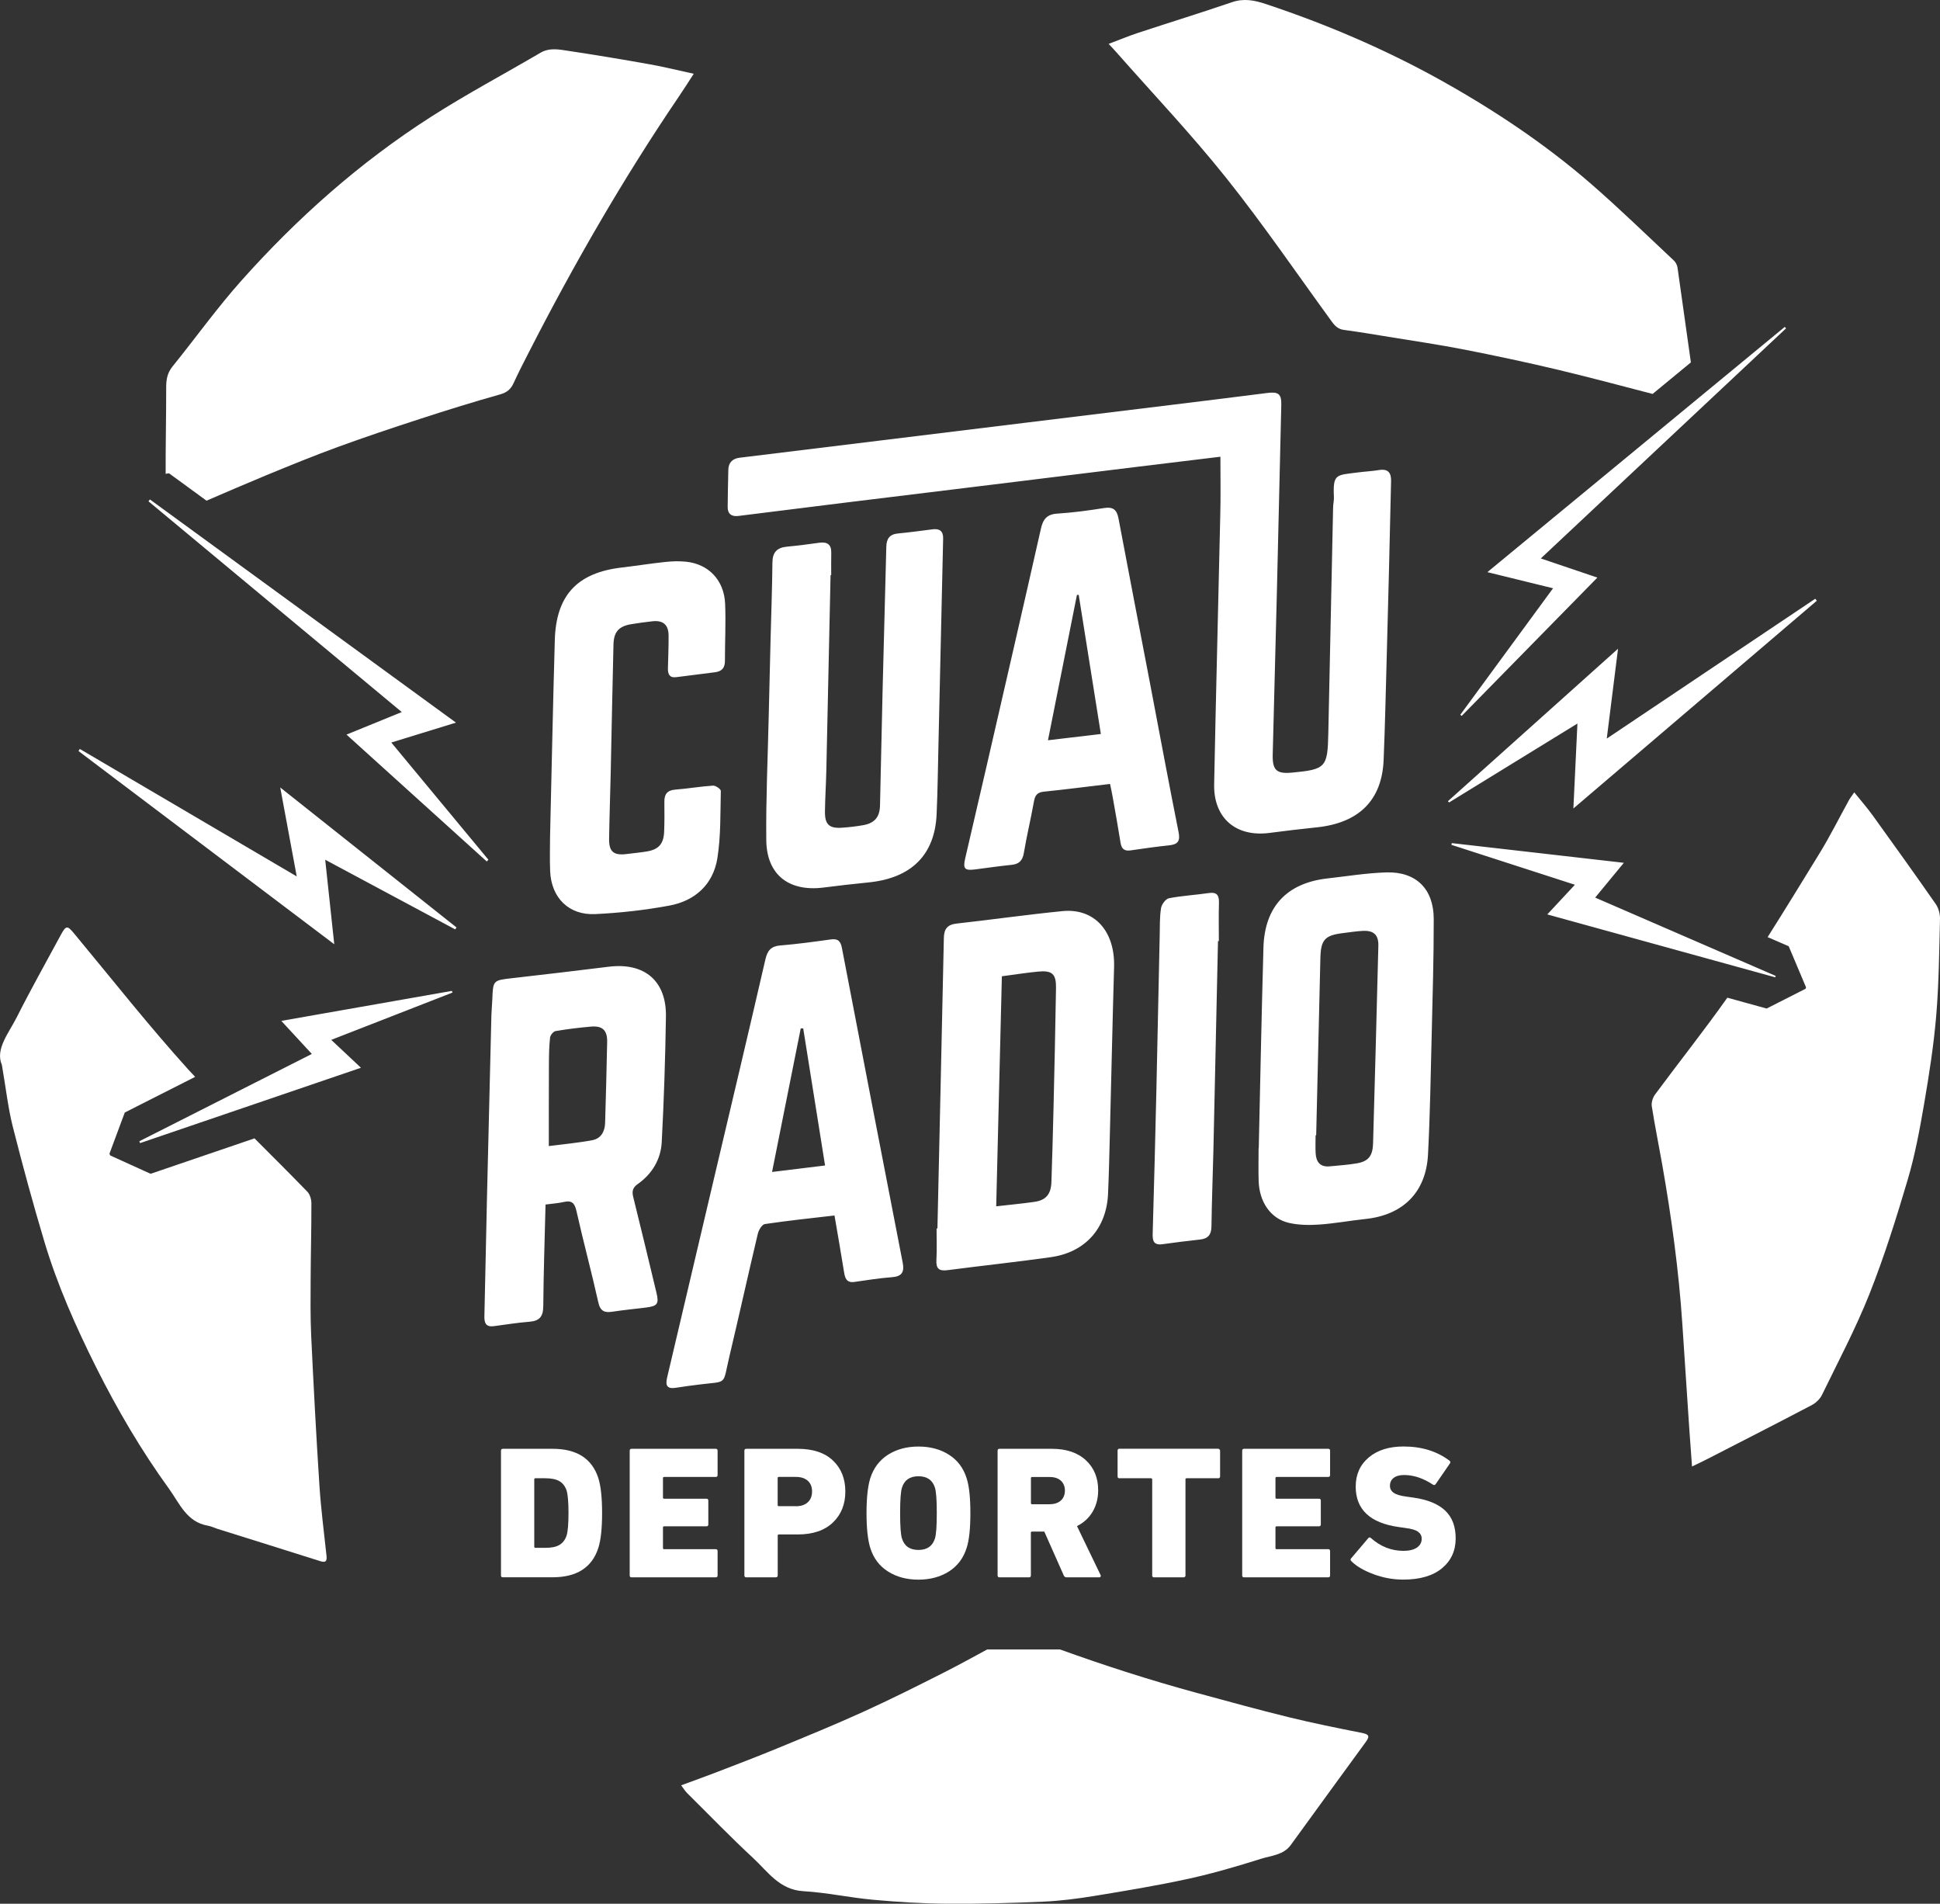 <?xml version="1.0" encoding="utf-8"?>
<!-- Generator: Adobe Illustrator 27.0.0, SVG Export Plug-In . SVG Version: 6.00 Build 0)  -->
<svg version="1.1" id="Layer_1" xmlns="http://www.w3.org/2000/svg" xmlns:xlink="http://www.w3.org/1999/xlink" x="0px" y="0px"
	 viewBox="0 0 359.78 352.97" style="enable-background:new 0 0 359.78 352.97;" xml:space="preserve">
<rect x="0" y="0" width="359.78" height="352.97" fill="#333333" stroke="none"/>
<style type="text/css">
	.st0{fill:#FFFFFF;}
</style>
<g>
	<path class="st0" d="M92.91,292.1v-23.13c0-0.23,0.12-0.35,0.35-0.35h9.22c4.49,0,7.31,1.81,8.48,5.43c0.47,1.47,0.7,3.63,0.7,6.48
		s-0.23,5.01-0.7,6.48c-1.17,3.62-4,5.43-8.48,5.43h-9.22C93.02,292.45,92.91,292.34,92.91,292.1z M99.08,286.77
		c0,0.14,0.07,0.21,0.21,0.21h1.86c1.1,0,1.96-0.17,2.58-0.53s1.07-0.93,1.35-1.75c0.23-0.77,0.35-2.16,0.35-4.17
		s-0.12-3.4-0.35-4.17c-0.28-0.82-0.73-1.4-1.35-1.75c-0.62-0.35-1.48-0.53-2.58-0.53h-1.86c-0.14,0-0.21,0.07-0.21,0.21V286.77z"/>
	<path class="st0" d="M116.78,292.1v-23.13c0-0.23,0.12-0.35,0.35-0.35h15.6c0.23,0,0.35,0.12,0.35,0.35v4.52
		c0,0.23-0.12,0.35-0.35,0.35h-9.57c-0.14,0-0.21,0.07-0.21,0.21v3.61c0,0.14,0.07,0.21,0.21,0.21h7.85c0.23,0,0.35,0.12,0.35,0.35
		v4.42c0,0.23-0.12,0.35-0.35,0.35h-7.85c-0.14,0-0.21,0.07-0.21,0.21v3.82c0,0.14,0.07,0.21,0.21,0.21h9.57
		c0.23,0,0.35,0.12,0.35,0.35v4.52c0,0.23-0.12,0.35-0.35,0.35h-15.6C116.89,292.45,116.78,292.34,116.78,292.1z"/>
	<path class="st0" d="M143.87,292.45h-5.47c-0.23,0-0.35-0.12-0.35-0.35v-23.13c0-0.23,0.12-0.35,0.35-0.35h9.53
		c2.83,0,5.01,0.72,6.54,2.17c1.53,1.45,2.3,3.36,2.3,5.75c0,2.36-0.77,4.28-2.31,5.75s-3.71,2.21-6.52,2.21h-3.5
		c-0.14,0-0.21,0.07-0.21,0.21v7.39C144.22,292.34,144.1,292.45,143.87,292.45z M147.58,279.27c0.96,0,1.7-0.25,2.23-0.74
		c0.53-0.49,0.79-1.16,0.79-2c0-0.84-0.26-1.5-0.79-1.98c-0.53-0.48-1.27-0.72-2.23-0.72h-3.15c-0.14,0-0.21,0.07-0.21,0.21v5.01
		c0,0.14,0.07,0.21,0.21,0.21H147.58z"/>
	<path class="st0" d="M175.97,291.37c-1.59,1-3.47,1.51-5.64,1.51c-2.17,0-4.05-0.5-5.64-1.51c-1.59-1-2.69-2.45-3.29-4.35
		c-0.47-1.52-0.7-3.68-0.7-6.48s0.23-4.96,0.7-6.48c0.61-1.89,1.71-3.34,3.29-4.35c1.59-1,3.47-1.51,5.64-1.51
		c2.17,0,4.05,0.5,5.64,1.51c1.59,1,2.69,2.45,3.29,4.35c0.47,1.43,0.7,3.59,0.7,6.48s-0.23,5.06-0.7,6.48
		C178.66,288.91,177.56,290.36,175.97,291.37z M170.33,287.37c1.59,0,2.61-0.7,3.05-2.1c0.23-0.68,0.35-2.25,0.35-4.73
		s-0.12-4.05-0.35-4.73c-0.44-1.4-1.46-2.1-3.05-2.1c-1.59,0-2.61,0.7-3.05,2.1c-0.23,0.68-0.35,2.25-0.35,4.73s0.12,4.05,0.35,4.73
		C167.72,286.67,168.74,287.37,170.33,287.37z"/>
	<path class="st0" d="M203.87,292.45h-6.06c-0.26,0-0.43-0.12-0.53-0.35l-3.61-8.13h-2.28c-0.14,0-0.21,0.07-0.21,0.21v7.92
		c0,0.23-0.12,0.35-0.35,0.35h-5.47c-0.23,0-0.35-0.12-0.35-0.35v-23.13c0-0.23,0.12-0.35,0.35-0.35h9.71
		c2.69,0,4.79,0.71,6.31,2.12s2.28,3.27,2.28,5.55c0,1.5-0.34,2.82-1.02,3.98c-0.68,1.16-1.65,2.05-2.91,2.68l4.38,9.08
		c0.05,0.09,0.05,0.19,0,0.28C204.07,292.41,203.99,292.45,203.87,292.45z M194.69,278.89c0.86,0,1.55-0.23,2.05-0.68
		c0.5-0.46,0.75-1.07,0.75-1.84c0-0.77-0.25-1.38-0.75-1.84c-0.5-0.46-1.19-0.68-2.05-0.68h-3.29c-0.14,0-0.21,0.07-0.21,0.21v4.63
		c0,0.14,0.07,0.21,0.21,0.21H194.69z"/>
	<path class="st0" d="M219.5,292.45h-5.47h-0.1c-0.05,0-0.11-0.04-0.18-0.11c-0.05-0.05-0.07-0.09-0.07-0.14v-0.11v-17.8
		c0-0.09-0.06-0.16-0.17-0.21h-0.04h-5.85h-0.11c-0.05,0-0.09-0.02-0.14-0.07l-0.04-0.04c0-0.02-0.01-0.03-0.03-0.03
		c-0.02-0.05-0.04-0.12-0.04-0.21v-4.77c0-0.19,0.08-0.3,0.25-0.35h0.11h18.29c0.09,0,0.17,0.04,0.25,0.11
		c0.02,0.02,0.04,0.05,0.04,0.07c0.05,0.05,0.07,0.11,0.07,0.17v4.77c0,0.12-0.04,0.21-0.11,0.28c-0.05,0.05-0.11,0.07-0.18,0.07
		h-0.07h-5.85c-0.07,0-0.12,0.01-0.14,0.04l-0.07,0.07v0.1v17.8v0.11c-0.02,0.07-0.08,0.14-0.18,0.21
		C219.65,292.44,219.59,292.45,219.5,292.45z"/>
	<path class="st0" d="M230.37,292.1v-23.13c0-0.23,0.12-0.35,0.35-0.35h15.6c0.23,0,0.35,0.12,0.35,0.35v4.52
		c0,0.23-0.12,0.35-0.35,0.35h-9.57c-0.14,0-0.21,0.07-0.21,0.21v3.61c0,0.14,0.07,0.21,0.21,0.21h7.85c0.23,0,0.35,0.12,0.35,0.35
		v4.42c0,0.23-0.12,0.35-0.35,0.35h-7.85c-0.14,0-0.21,0.07-0.21,0.21v3.82c0,0.14,0.07,0.21,0.21,0.21h9.57
		c0.23,0,0.35,0.12,0.35,0.35v4.52c0,0.23-0.12,0.35-0.35,0.35h-15.6C230.48,292.45,230.37,292.34,230.37,292.1z"/>
	<path class="st0" d="M260.23,292.87c-1.87,0-3.7-0.33-5.5-1c-1.8-0.67-3.17-1.47-4.1-2.4c-0.21-0.19-0.22-0.37-0.04-0.56l3.15-3.71
		c0.16-0.19,0.33-0.2,0.49-0.04c1.8,1.59,3.82,2.38,6.06,2.38c1.07,0,1.9-0.21,2.49-0.61c0.58-0.41,0.88-0.95,0.88-1.63
		c0-0.54-0.22-0.97-0.67-1.3c-0.44-0.33-1.23-0.56-2.35-0.7l-1.26-0.18c-5.3-0.75-7.96-3.25-7.96-7.5c0-2.24,0.81-4.04,2.42-5.4
		c1.61-1.35,3.76-2.03,6.45-2.03c3.36,0,6.2,0.88,8.52,2.63c0.19,0.14,0.21,0.32,0.07,0.53l-2.63,3.82c-0.14,0.19-0.3,0.22-0.49,0.1
		c-1.8-1.19-3.59-1.79-5.36-1.79c-0.84,0-1.49,0.18-1.95,0.54c-0.46,0.36-0.68,0.85-0.68,1.46c0,0.54,0.23,0.97,0.7,1.3
		s1.25,0.56,2.35,0.7l1.26,0.18c2.64,0.37,4.61,1.17,5.92,2.4s1.96,2.95,1.96,5.17c0,2.29-0.85,4.14-2.54,5.54
		C265.73,292.17,263.33,292.87,260.23,292.87z"/>
</g>
<path class="st0" d="M253.27,323c-4.65,6.35-9.27,12.73-13.9,19.09c-1.34,1.84-3.57,1.94-5.46,2.53c-4.48,1.41-9.01,2.74-13.6,3.74
	c-5.74,1.25-11.56,2.21-17.36,3.16c-3.13,0.51-6.29,0.92-9.46,1.06c-5.97,0.26-11.96,0.43-17.94,0.38
	c-4.55-0.03-9.1-0.32-13.63-0.73c-4.33-0.39-8.61-1.34-12.94-1.59c-4.43-0.26-6.58-3.62-9.31-6.15c-4.2-3.89-8.18-8.02-12.25-12.05
	c-0.38-0.38-0.66-0.85-1.09-1.43c2.3-0.85,4.4-1.6,6.48-2.4c3.76-1.45,7.53-2.88,11.26-4.42c5.32-2.19,10.66-4.37,15.9-6.75
	c5.2-2.36,10.31-4.92,15.41-7.51c2.59-1.32,5.14-2.72,7.7-4.11h13.5c8.36,3.01,16.81,5.73,25.39,8.06c5.67,1.54,11.33,3.1,17.03,4.5
	c4.51,1.1,9.06,2.03,13.62,2.92C254.02,321.59,253.99,322.02,253.27,323z M227.39,32.97c6.87,8.61,13.1,17.73,19.59,26.65
	c0.59,0.82,1.19,1.41,2.27,1.55c2.79,0.37,5.56,0.84,8.33,1.29c4.69,0.77,9.4,1.45,14.06,2.37c5.76,1.13,11.51,2.35,17.22,3.71
	c5.9,1.41,11.76,2.97,17.62,4.5l7.1-5.85c-0.82-5.86-1.64-11.72-2.48-17.58c-0.07-0.47-0.34-1-0.69-1.32
	c-5.08-4.75-10.06-9.61-15.31-14.17c-8.64-7.5-18.14-13.81-28.13-19.37C256.68,9.05,245.9,4.45,234.73,0.74
	c-2.07-0.69-4.06-1.09-6.26-0.33c-5.8,1.98-11.67,3.79-17.49,5.71c-1.73,0.57-3.41,1.28-5.38,2.02c0.61,0.65,1.02,1.07,1.41,1.52
	C213.83,17.4,220.96,24.91,227.39,32.97z M30.72,87.85c-0.02-5.35,0.11-10.7,0.1-16.05c0-1.43,0.21-2.65,1.15-3.82
	c4.28-5.29,8.25-10.85,12.77-15.92c10.38-11.65,22-21.95,35.16-30.38c6.6-4.23,13.55-7.92,20.32-11.89c1.72-1.01,3.5-0.61,5.24-0.35
	c5.05,0.76,10.09,1.6,15.12,2.5c2.6,0.46,5.17,1.11,8.08,1.74c-1.05,1.61-1.9,2.96-2.8,4.28c-10.29,15.16-19.42,31.01-27.76,47.31
	c-0.98,1.91-1.96,3.82-2.85,5.76c-0.53,1.16-1.26,1.75-2.55,2.11c-4.97,1.4-9.9,2.93-14.81,4.53c-5.1,1.66-10.19,3.36-15.23,5.2
	c-4.46,1.63-8.85,3.42-13.24,5.23C45.7,89.64,42,91.23,38.3,92.83l-6.96-5.08L30.72,87.85z M25.85,211.6L25.85,211.6
	c0.05,0.11,0.09,0.23,0.14,0.34C25.94,211.83,25.89,211.72,25.85,211.6z M60.55,288.43c0.1,0.96-0.07,1.36-1.16,1.02
	c-6.32-2.01-12.65-3.97-18.97-5.96c-0.63-0.2-1.24-0.51-1.89-0.62c-3.92-0.68-5.23-4.13-7.18-6.83c-5.16-7.12-9.6-14.7-13.53-22.55
	c-3.75-7.5-7.16-15.17-9.57-23.21c-2.13-7.09-4.07-14.25-5.89-21.43c-0.86-3.41-1.24-6.95-2.01-11.4c-1.27-2.94,1.26-5.86,2.8-8.92
	c2.57-5.11,5.38-10.1,8.1-15.14c1.02-1.89,1.24-1.83,2.57-0.22c6.99,8.42,13.77,17.02,21.1,25.13c0.41,0.46,0.85,0.9,1.27,1.36
	l-13.05,6.61l-2.84,7.63l0.09,0.22l0.05,0.11l7.49,3.4l19.27-6.57c3.27,3.28,6.56,6.55,9.79,9.88c0.49,0.5,0.76,1.44,0.76,2.17
	c0.01,4.66-0.12,9.31-0.14,13.97c-0.02,3.53-0.06,7.07,0.1,10.59c0.44,9.26,0.93,18.53,1.53,27.78
	C59.52,279.78,60.09,284.11,60.55,288.43z M359.78,170.35c-0.15,5.98-0.2,11.98-0.7,17.94c-0.46,5.49-1.32,10.97-2.25,16.41
	c-0.81,4.72-1.69,9.47-3.05,14.06c-2.11,7.13-4.35,14.26-7.09,21.17c-2.54,6.39-5.78,12.49-8.79,18.68c-0.37,0.77-1.13,1.5-1.89,1.9
	c-6.41,3.37-12.87,6.66-19.31,9.97c-0.85,0.44-1.72,0.84-2.91,1.42c-0.19-2.54-0.35-4.72-0.5-6.89c-0.43-6.48-0.86-12.97-1.29-19.46
	c-0.66-9.98-2.02-19.87-3.75-29.71c-0.63-3.58-1.36-7.14-1.92-10.73c-0.11-0.69,0.18-1.61,0.61-2.19c4.44-6,9.09-11.85,13.4-17.94
	l7.29,2.01l7.21-3.66l0.1-0.26l-3.22-7.63l-3.91-1.69c3.23-5.1,6.38-10.25,9.54-15.39c2.01-3.26,3.72-6.7,5.57-10.05
	c0.22-0.39,0.51-0.74,0.96-1.4c1.23,1.54,2.43,2.89,3.48,4.36c3.91,5.42,7.81,10.86,11.63,16.35
	C359.5,168.35,359.8,169.43,359.78,170.35z"/>
<g>
	<path class="st0" d="M226.33,84.68c-5.21,0.63-10.2,1.23-15.18,1.84c-9.13,1.12-18.26,2.25-27.39,3.37c-9,1.1-18,2.19-27,3.3
		c-6.6,0.81-13.2,1.66-19.81,2.47c-1.26,0.16-2.03-0.35-2-1.72c0.04-2.29,0.05-4.57,0.12-6.86c0.04-1.3,0.77-2.05,2.06-2.21
		c8.61-1.06,17.22-2.11,25.83-3.16c9.07-1.11,18.13-2.22,27.2-3.33c9.19-1.12,18.39-2.24,27.58-3.37
		c5.76-0.71,11.53-1.41,17.28-2.15c2.07-0.26,2.65,0.18,2.6,2.22c-0.27,11.62-0.54,23.24-0.82,34.86
		c-0.25,9.99-0.52,19.97-0.77,29.96c-0.07,2.91,0.71,3.62,3.59,3.35c6.26-0.59,6.59-0.97,6.72-7.25
		c0.29-13.97,0.59-27.95,0.89-41.92c0.01-0.65,0.18-1.3,0.15-1.95c-0.21-4.36,0.45-4.01,4.48-4.54c1.29-0.17,2.6-0.23,3.89-0.44
		c1.69-0.27,2.27,0.51,2.23,2.07c-0.14,5.81-0.27,11.62-0.41,17.43c-0.12,4.83-0.24,9.66-0.38,14.49
		c-0.18,6.59-0.32,13.18-0.59,19.77c-0.31,7.46-4.58,11.68-12.42,12.49c-2.92,0.3-5.84,0.65-8.75,1.03
		c-6.2,0.81-10.38-2.73-10.26-9.01c0.32-16.58,0.77-33.16,1.13-49.74C226.4,92.12,226.33,88.54,226.33,84.68z M104.59,222.85
		c1.48-0.33,1.99,0.24,2.32,1.7c1.27,5.66,2.79,11.26,4.05,16.92c0.37,1.66,1.17,1.95,2.62,1.73c2.06-0.31,4.14-0.52,6.21-0.77
		c2.16-0.27,2.45-0.68,1.94-2.8c-1.42-5.89-2.82-11.79-4.29-17.67c-0.27-1.1-0.13-1.75,0.86-2.45c2.65-1.87,4.25-4.57,4.42-7.75
		c0.41-7.76,0.66-15.52,0.78-23.29c0.1-6.63-3.99-10.05-10.62-9.23c-5.96,0.74-11.92,1.44-17.88,2.12c-3.56,0.41-3.56,0.38-3.7,3.94
		c-0.04,0.98-0.14,1.95-0.17,2.93c-0.28,11.43-0.56,22.85-0.83,34.28c-0.17,7.18-0.29,14.37-0.47,21.55
		c-0.03,1.32,0.35,2.01,1.77,1.82c2.2-0.29,4.39-0.65,6.6-0.82c1.88-0.15,2.53-0.98,2.55-2.88c0.05-6.26,0.27-12.52,0.42-18.85
		C102.42,223.17,103.52,223.09,104.59,222.85z M101.8,197.27c0.01-1.63,0.03-3.26,0.21-4.88c0.05-0.46,0.61-1.15,1.02-1.22
		c2.18-0.37,4.38-0.64,6.58-0.83c2.12-0.18,3.03,0.68,2.99,2.82c-0.09,5.02-0.24,10.03-0.38,15.05c-0.05,1.6-0.78,2.89-2.37,3.19
		c-2.66,0.5-5.38,0.74-8.07,1.09C101.79,207.15,101.77,202.21,101.8,197.27z M156.53,235.84c0.18,1.15,0.47,2.05,1.93,1.84
		c2.32-0.33,4.64-0.71,6.98-0.88c1.86-0.14,2.3-1.01,1.97-2.69c-3.78-19.44-7.54-38.88-11.27-58.33c-0.25-1.31-0.74-1.79-2.08-1.6
		c-3.1,0.43-6.2,0.86-9.32,1.11c-1.73,0.14-2.4,0.91-2.79,2.57c-3.13,13.58-6.35,27.13-9.55,40.69c-2.9,12.3-5.78,24.6-8.69,36.9
		c-0.36,1.52,0.09,2.11,1.66,1.85c1.41-0.23,2.84-0.41,4.26-0.59c5.43-0.7,4.32,0.31,5.66-5.31c1.79-7.54,3.46-15.11,5.25-22.65
		c0.16-0.69,0.78-1.72,1.3-1.8c4.24-0.63,8.51-1.08,12.92-1.59C155.37,228.93,155.98,232.38,156.53,235.84z M143.18,217.29
		c1.8-9.02,3.56-17.82,5.32-26.62c0.15,0,0.31,0.01,0.46,0.01c1.34,8.41,2.68,16.83,4.05,25.41
		C149.75,216.49,146.62,216.87,143.18,217.29z M173.69,227.76c0,1.96,0.08,3.92-0.03,5.87c-0.09,1.61,0.51,2.07,2.06,1.87
		c6.4-0.84,12.82-1.51,19.21-2.42c6.35-0.91,10.27-5.34,10.56-11.71c0.16-3.58,0.24-7.17,0.33-10.76
		c0.27-10.44,0.49-20.88,0.79-31.32c0.19-6.63-3.63-10.95-9.59-10.36c-6.55,0.65-13.08,1.58-19.63,2.31
		c-1.72,0.19-2.32,1.03-2.35,2.68c-0.38,17.95-0.79,35.9-1.19,53.85C173.8,227.76,173.75,227.76,173.69,227.76z M185.8,181.01
		c2.35-0.31,4.53-0.66,6.72-0.87c2.6-0.25,3.36,0.44,3.32,3.02c-0.12,7.56-0.29,15.12-0.47,22.68c-0.1,4.43-0.24,8.86-0.38,13.29
		c-0.07,2.27-1,3.41-3.19,3.71c-2.25,0.32-4.52,0.53-7.05,0.82C185.1,209.36,185.45,195.24,185.8,181.01z M233.41,212.88
		c0,2.03-0.05,4.05,0.01,6.07c0.12,3.93,2.24,7.02,5.65,7.79c1.81,0.41,3.76,0.43,5.62,0.3c2.86-0.2,5.69-0.73,8.54-1.03
		c6.98-0.74,11.24-4.95,11.6-11.97c0.38-7.36,0.5-14.74,0.68-22.11c0.17-7.18,0.39-14.36,0.38-21.54c-0.01-5.61-3.3-8.82-8.84-8.64
		c-3.64,0.12-7.26,0.71-10.89,1.12c-7.5,0.85-11.63,5.22-11.85,12.8c-0.35,12.4-0.59,24.79-0.87,37.19
		C233.43,212.88,233.42,212.88,233.41,212.88z M244.87,177.6c0.08-3.36,0.84-4.2,4.22-4.6c1.23-0.15,2.46-0.35,3.69-0.41
		c2.02-0.09,2.9,0.78,2.84,2.8c-0.31,12.21-0.63,24.42-0.98,36.62c-0.07,2.31-0.87,3.31-2.99,3.68c-1.67,0.29-3.37,0.39-5.05,0.56
		c-1.77,0.17-2.52-0.82-2.61-2.42c-0.06-1.11-0.01-2.22-0.01-3.33c0.04,0,0.08,0,0.11,0C244.35,199.54,244.61,188.57,244.87,177.6z
		 M154.15,106.63c0-1.37-0.02-2.75,0.01-4.12c0.04-1.58-0.75-2.08-2.23-1.88c-2,0.28-4.01,0.54-6.02,0.73
		c-1.8,0.18-2.64,1.03-2.66,2.91c-0.05,4.83-0.23,9.66-0.35,14.49c-0.12,4.7-0.23,9.4-0.34,14.1c-0.17,7.64-0.53,15.28-0.45,22.91
		c0.07,6.44,4.21,9.62,10.68,8.78c2.78-0.36,5.57-0.67,8.36-0.95c7.88-0.81,12.22-5.11,12.55-12.64c0.2-4.43,0.24-8.88,0.35-13.31
		c0.11-4.7,0.22-9.4,0.32-14.1c0.18-7.9,0.35-15.8,0.54-23.7c0.03-1.38-0.66-1.88-1.97-1.71c-2.14,0.27-4.27,0.57-6.41,0.77
		c-1.55,0.15-2.13,0.98-2.16,2.46c-0.21,8.75-0.47,17.49-0.68,26.24c-0.18,7.25-0.31,14.5-0.49,21.74c-0.05,2.15-1.01,3.27-3.1,3.64
		c-1.28,0.23-2.58,0.38-3.88,0.47c-2.42,0.18-3.25-0.56-3.23-2.97c0.03-2.61,0.21-5.22,0.26-7.83c0.27-12.01,0.52-24.02,0.78-36.04
		C154.08,106.63,154.12,106.63,154.15,106.63z M206.35,147.77c0.5,2.82,1.01,5.64,1.46,8.48c0.18,1.13,0.7,1.59,1.85,1.42
		c2.39-0.35,4.78-0.69,7.17-0.94c1.6-0.17,2.08-0.78,1.74-2.45c-1.81-9.07-3.5-18.16-5.23-27.25c-1.97-10.3-3.97-20.59-5.91-30.9
		c-0.3-1.58-0.96-2.2-2.64-1.94c-2.9,0.46-5.81,0.85-8.74,1.04c-1.94,0.13-2.63,1.08-3.02,2.84c-3.28,14.55-6.64,29.07-9.98,43.61
		c-1.34,5.84-2.72,11.67-4.06,17.51c-0.43,1.89-0.08,2.25,1.82,2.01c2.26-0.29,4.52-0.62,6.79-0.85c1.37-0.14,2.03-0.77,2.27-2.18
		c0.54-3.21,1.31-6.38,1.88-9.58c0.2-1.15,0.63-1.69,1.84-1.81c4.02-0.41,8.03-0.93,12.27-1.43
		C206.05,146.25,206.22,147.01,206.35,147.77z M194.35,137.25c1.82-9.16,3.6-18.05,5.37-26.94c0.11-0.01,0.22-0.01,0.33-0.02
		c1.36,8.54,2.72,17.09,4.11,25.8C200.75,136.49,197.74,136.85,194.35,137.25z M102.03,161.57c0.22,4.89,3.47,8.15,8.36,7.91
		c4.61-0.22,9.24-0.74,13.77-1.58c4.77-0.89,8.1-3.93,8.88-8.78c0.65-4.09,0.54-8.31,0.64-12.48c0.01-0.33-0.96-1.01-1.44-0.98
		c-2.34,0.15-4.66,0.56-7,0.74c-1.52,0.12-2.05,0.87-2.03,2.28c0.02,1.83,0.03,3.66-0.04,5.49c-0.09,2.3-1.01,3.33-3.23,3.7
		c-1.22,0.2-2.46,0.31-3.69,0.47c-2.43,0.31-3.32-0.4-3.29-2.8c0.06-4.11,0.21-8.22,0.3-12.33c0.17-7.9,0.32-15.8,0.51-23.7
		c0.06-2.37,1-3.42,3.35-3.79c1.29-0.21,2.58-0.39,3.87-0.53c1.98-0.22,2.98,0.63,3,2.63c0.02,2.02-0.07,4.05-0.12,6.07
		c-0.03,1.07,0.27,1.83,1.55,1.66c2.39-0.3,4.79-0.62,7.18-0.91c1.24-0.15,1.84-0.8,1.84-2.07c0-3.53,0.18-7.06,0.04-10.58
		c-0.17-4.4-3.05-7.42-7.28-7.85c-1.29-0.13-2.62-0.08-3.91,0.06c-2.66,0.28-5.3,0.71-7.96,1.02c-8.27,0.95-12.21,5.14-12.44,13.48
		c-0.34,12.01-0.59,24.02-0.88,36.41C102.01,157,101.93,159.29,102.03,161.57z M226.04,174.48c0-2.35-0.05-4.7,0.02-7.05
		c0.04-1.4-0.34-2.08-1.9-1.85c-2.45,0.36-4.94,0.49-7.37,0.96c-0.61,0.12-1.36,1.13-1.47,1.83c-0.27,1.66-0.21,3.38-0.25,5.08
		c-0.21,9.66-0.4,19.33-0.62,28.99c-0.2,8.75-0.43,17.5-0.68,26.24c-0.04,1.29,0.12,2.23,1.78,2.01c2.33-0.32,4.66-0.62,6.99-0.87
		c1.51-0.16,2.11-0.9,2.13-2.44c0.06-4.7,0.25-9.4,0.36-14.1c0.29-12.93,0.57-25.86,0.85-38.79
		C225.94,174.47,225.99,174.48,226.04,174.48z M268.74,148.78c7.87-4.84,15.73-9.68,23.8-14.63c-0.25,5.28-0.49,10.25-0.75,15.75
		c15.32-13.07,30.23-25.79,45.14-38.51c-0.09-0.13-0.19-0.26-0.28-0.38c-12.76,8.56-25.53,17.11-38.67,25.93
		c0.72-5.73,1.37-10.93,2.09-16.66c-10.78,9.66-21.16,18.96-31.55,28.27C268.59,148.62,268.67,148.7,268.74,148.78z M84.67,171.96
		c-10.75-8.53-21.49-17.06-32.7-25.96c1.07,5.79,2.03,10.95,3.06,16.49c-13.63-8.01-26.93-15.82-40.23-23.63
		c-0.08,0.13-0.16,0.26-0.24,0.39c15.71,11.86,31.41,23.72,47.43,35.82c-0.58-5.38-1.1-10.32-1.68-15.67
		c8.31,4.45,16.21,8.68,24.1,12.91C84.5,172.2,84.59,172.08,84.67,171.96z M270.82,132.52c0.08,0.07,0.17,0.15,0.25,0.22
		c8.32-8.48,16.65-16.96,25.17-25.65c-3.61-1.22-6.91-2.34-10.49-3.55c15.28-14.33,30.38-28.49,45.48-42.66
		c-0.08-0.09-0.16-0.18-0.24-0.27c-18.29,15.08-36.57,30.15-55.15,45.47c4.23,1.04,8.05,1.97,12.18,2.99
		C282.15,117.09,276.48,124.8,270.82,132.52z M27.8,92.6c-0.09,0.12-0.17,0.23-0.26,0.35c15.59,12.96,31.17,25.93,46.97,39.07
		c-3.55,1.45-6.76,2.76-10.25,4.18c8.82,7.98,17.42,15.75,26.01,23.52c0.1-0.11,0.21-0.21,0.31-0.32
		c-5.96-7.19-11.92-14.38-18.01-21.73c4.13-1.27,7.86-2.42,11.99-3.69C65.43,120.03,46.62,106.31,27.8,92.6z M329.31,180.94
		c-11.11-4.82-22.22-9.64-33.48-14.52c1.84-2.24,3.47-4.21,5.32-6.45c-10.93-1.25-21.41-2.45-31.9-3.65
		c-0.03,0.11-0.05,0.21-0.08,0.32c7.56,2.44,15.12,4.88,22.9,7.4c-1.82,1.95-3.38,3.63-5.12,5.5c14.33,3.95,28.3,7.8,42.27,11.66
		C329.25,181.11,329.28,181.03,329.31,180.94z M25.98,211.94c13.56-4.62,27.12-9.25,40.96-13.97c-1.94-1.82-3.63-3.41-5.51-5.17
		c7.63-2.98,15.06-5.87,22.49-8.77c-0.04-0.1-0.08-0.21-0.12-0.31c-10.43,1.83-20.86,3.67-31.63,5.56c1.99,2.15,3.74,4.05,5.66,6.13
		c-10.74,5.44-21.37,10.82-31.99,16.19C25.89,211.72,25.94,211.83,25.98,211.94z"/>
</g>
</svg>
